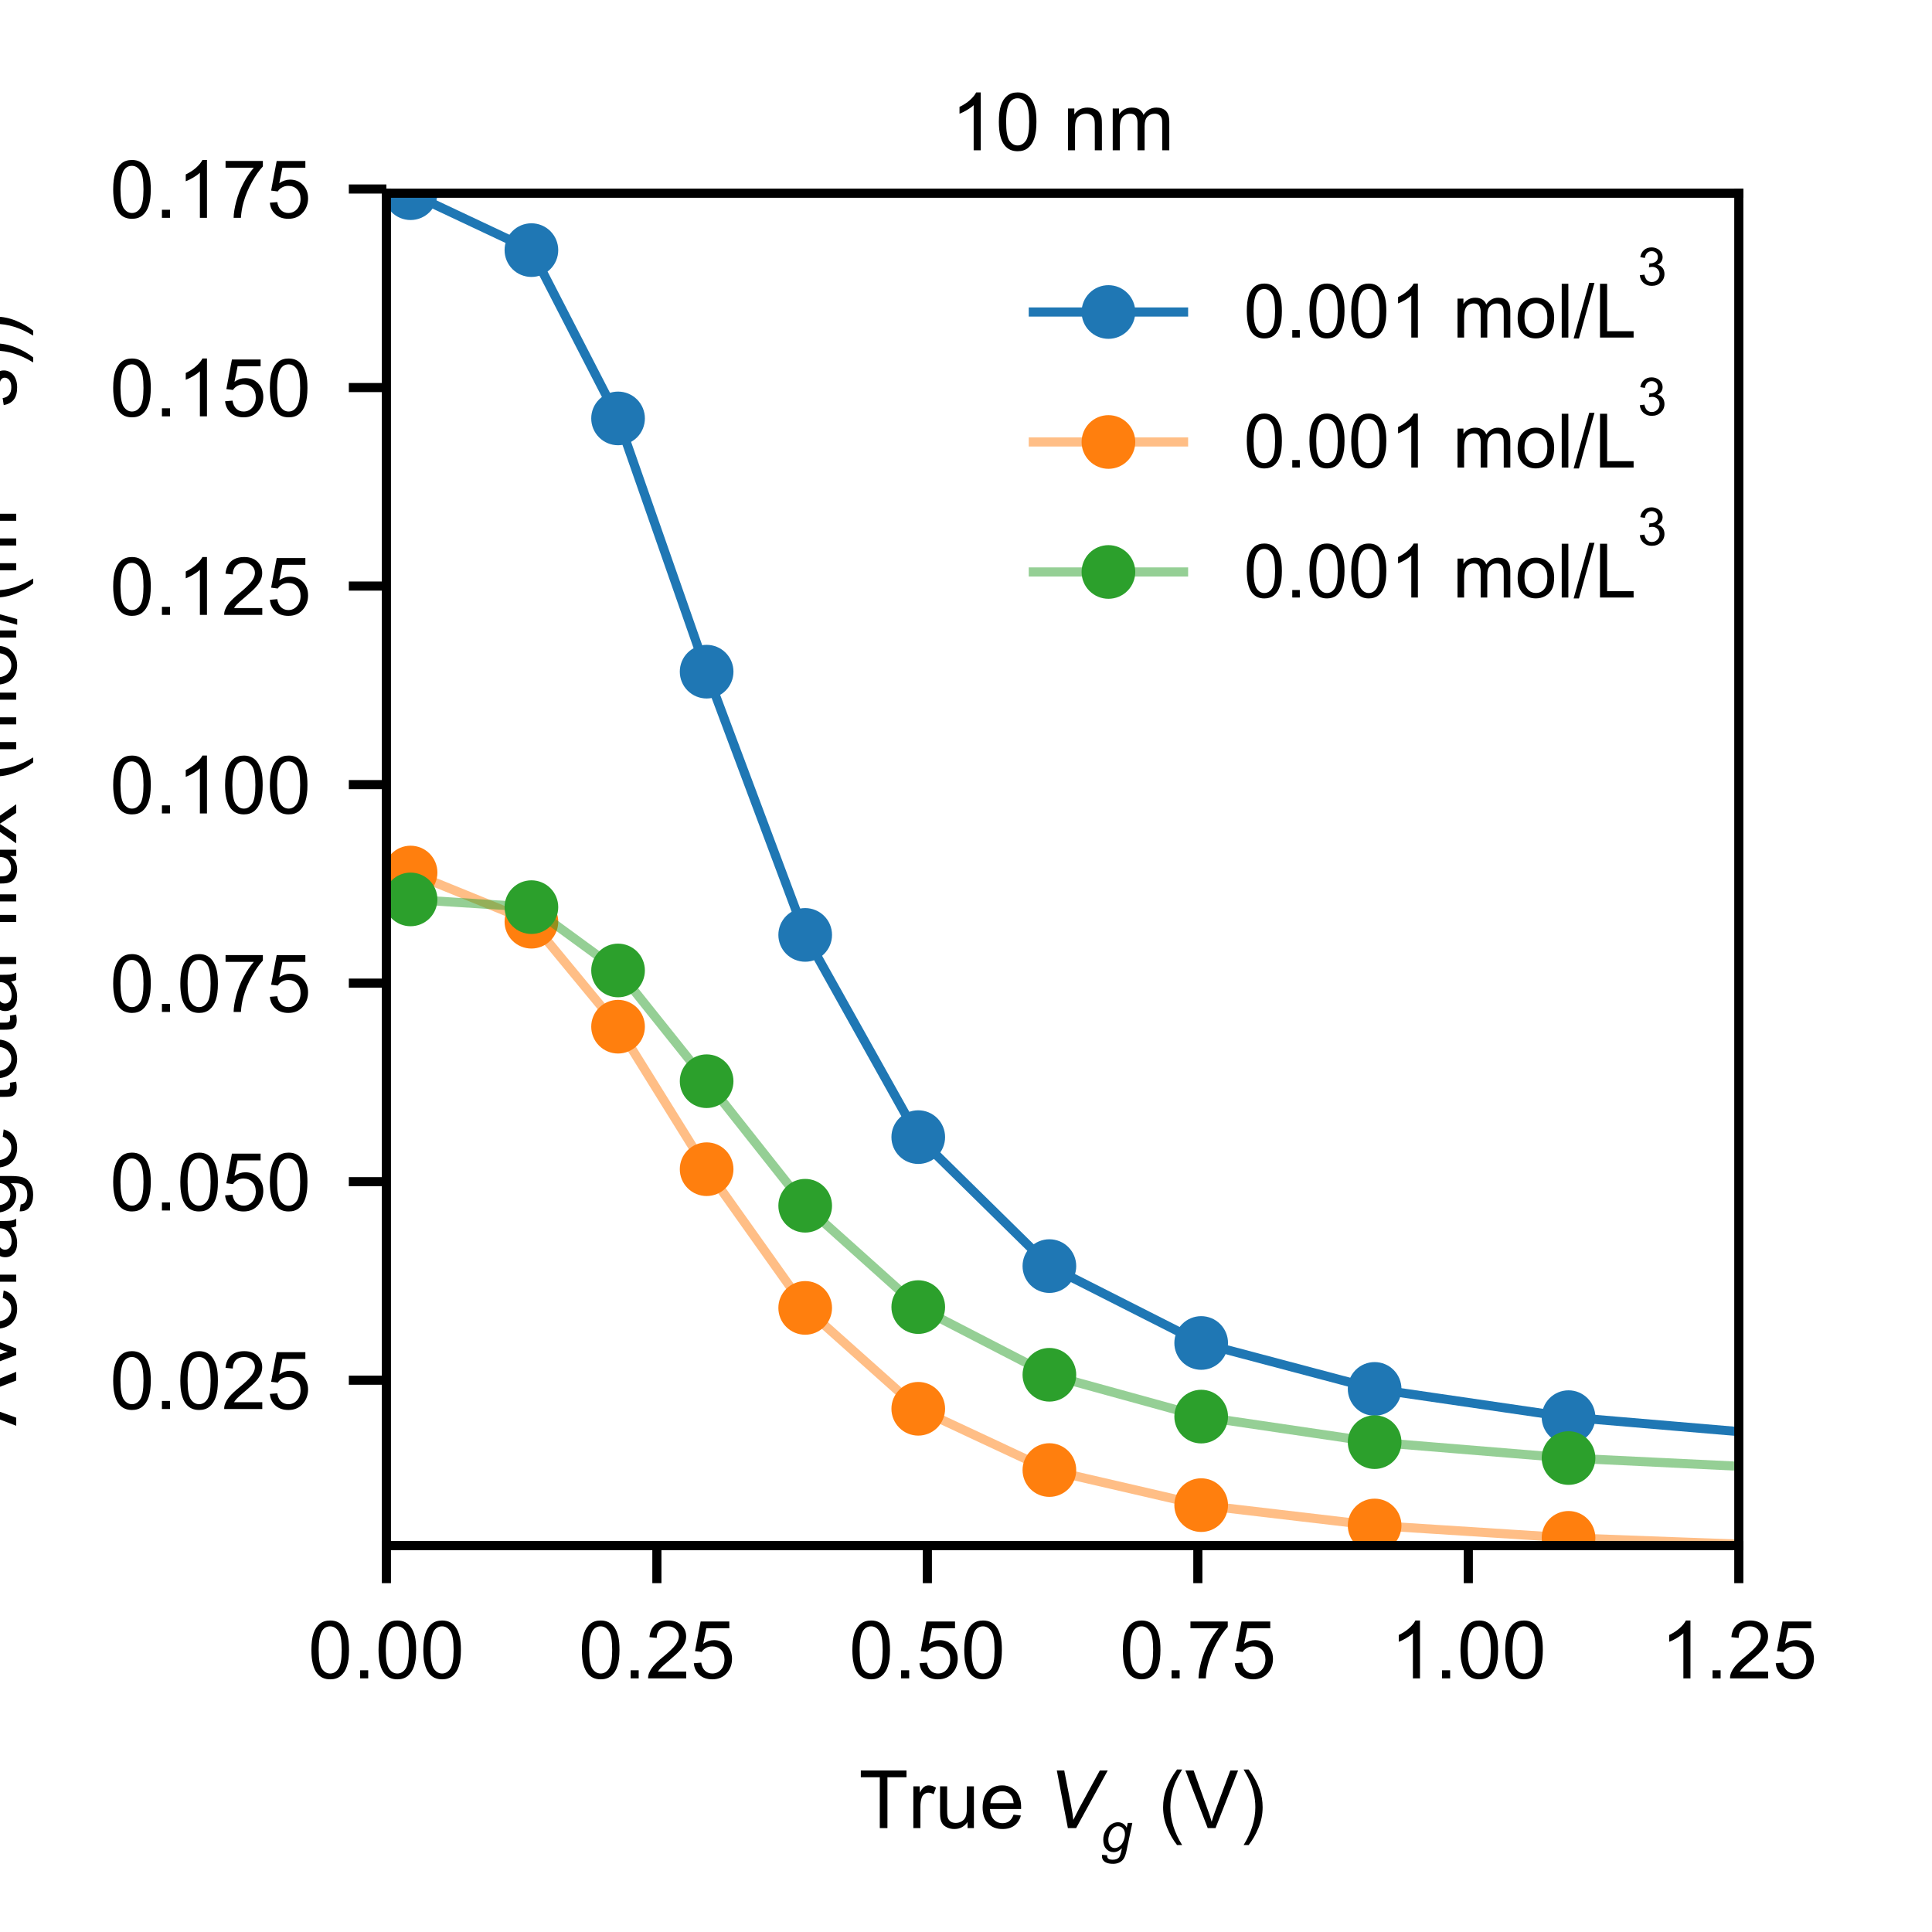<?xml version="1.0" encoding="utf-8" standalone="no"?>
<!DOCTYPE svg PUBLIC "-//W3C//DTD SVG 1.1//EN"
  "http://www.w3.org/Graphics/SVG/1.1/DTD/svg11.dtd">
<!-- Created with matplotlib (http://matplotlib.org/) -->
<svg height="180pt" version="1.1" viewBox="0 0 180 180" width="180pt" xmlns="http://www.w3.org/2000/svg" xmlns:xlink="http://www.w3.org/1999/xlink">
 <defs>
  <style type="text/css">
*{stroke-linecap:butt;stroke-linejoin:round;}
  </style>
 </defs>
 <g id="figure_1">
  <g id="patch_1">
   <path d="M 0 180 
L 180 180 
L 180 0 
L 0 0 
z
" style="fill:none;"/>
  </g>
  <g id="axes_1">
   <g id="patch_2">
    <path d="M 36 144 
L 162 144 
L 162 18 
L 36 18 
z
" style="fill:none;"/>
   </g>
   <g id="matplotlib.axis_1">
    <g id="xtick_1">
     <g id="line2d_1">
      <defs>
       <path d="M 0 0 
L 0 3.5 
" id="md419fd618d" style="stroke:#000000;stroke-width:0.85;"/>
      </defs>
      <g>
       <use style="stroke:#000000;stroke-width:0.85;" x="36" xlink:href="#md419fd618d" y="144"/>
      </g>
     </g>
     <g id="text_1">
      <!-- 0.00 -->
      <defs>
       <path d="M 4.156 35.297 
Q 4.156 48 6.766 55.734 
Q 9.375 63.484 14.516 67.672 
Q 19.672 71.875 27.484 71.875 
Q 33.25 71.875 37.594 69.547 
Q 41.938 67.234 44.766 62.859 
Q 47.609 58.5 49.219 52.219 
Q 50.828 45.953 50.828 35.297 
Q 50.828 22.703 48.234 14.969 
Q 45.656 7.234 40.5 3 
Q 35.359 -1.219 27.484 -1.219 
Q 17.141 -1.219 11.234 6.203 
Q 4.156 15.141 4.156 35.297 
M 13.188 35.297 
Q 13.188 17.672 17.312 11.828 
Q 21.438 6 27.484 6 
Q 33.547 6 37.672 11.859 
Q 41.797 17.719 41.797 35.297 
Q 41.797 52.984 37.672 58.781 
Q 33.547 64.594 27.391 64.594 
Q 21.344 64.594 17.719 59.469 
Q 13.188 52.938 13.188 35.297 
" id="ArialMT-30"/>
       <path d="M 9.078 0 
L 9.078 10.016 
L 19.094 10.016 
L 19.094 0 
z
" id="ArialMT-2e"/>
      </defs>
      <g transform="translate(28.702 156.368)scale(0.075 -0.075)">
       <use xlink:href="#ArialMT-30"/>
       <use x="55.615" xlink:href="#ArialMT-2e"/>
       <use x="83.398" xlink:href="#ArialMT-30"/>
       <use x="139.014" xlink:href="#ArialMT-30"/>
      </g>
     </g>
    </g>
    <g id="xtick_2">
     <g id="line2d_2">
      <g>
       <use style="stroke:#000000;stroke-width:0.85;" x="61.2" xlink:href="#md419fd618d" y="144"/>
      </g>
     </g>
     <g id="text_2">
      <!-- 0.25 -->
      <defs>
       <path d="M 50.344 8.453 
L 50.344 0 
L 3.031 0 
Q 2.938 3.172 4.047 6.109 
Q 5.859 10.938 9.828 15.625 
Q 13.812 20.312 21.344 26.469 
Q 33.016 36.031 37.109 41.625 
Q 41.219 47.219 41.219 52.203 
Q 41.219 57.422 37.469 61 
Q 33.734 64.594 27.734 64.594 
Q 21.391 64.594 17.578 60.781 
Q 13.766 56.984 13.719 50.25 
L 4.688 51.172 
Q 5.609 61.281 11.656 66.578 
Q 17.719 71.875 27.938 71.875 
Q 38.234 71.875 44.234 66.156 
Q 50.25 60.453 50.25 52 
Q 50.25 47.703 48.484 43.547 
Q 46.734 39.406 42.656 34.812 
Q 38.578 30.219 29.109 22.219 
Q 21.188 15.578 18.938 13.203 
Q 16.703 10.844 15.234 8.453 
z
" id="ArialMT-32"/>
       <path d="M 4.156 18.75 
L 13.375 19.531 
Q 14.406 12.797 18.141 9.391 
Q 21.875 6 27.156 6 
Q 33.5 6 37.891 10.781 
Q 42.281 15.578 42.281 23.484 
Q 42.281 31 38.062 35.344 
Q 33.844 39.703 27 39.703 
Q 22.75 39.703 19.328 37.766 
Q 15.922 35.844 13.969 32.766 
L 5.719 33.844 
L 12.641 70.609 
L 48.25 70.609 
L 48.25 62.203 
L 19.672 62.203 
L 15.828 42.969 
Q 22.266 47.469 29.344 47.469 
Q 38.719 47.469 45.156 40.969 
Q 51.609 34.469 51.609 24.266 
Q 51.609 14.547 45.953 7.469 
Q 39.062 -1.219 27.156 -1.219 
Q 17.391 -1.219 11.203 4.25 
Q 5.031 9.719 4.156 18.75 
" id="ArialMT-35"/>
      </defs>
      <g transform="translate(53.902 156.368)scale(0.075 -0.075)">
       <use xlink:href="#ArialMT-30"/>
       <use x="55.615" xlink:href="#ArialMT-2e"/>
       <use x="83.398" xlink:href="#ArialMT-32"/>
       <use x="139.014" xlink:href="#ArialMT-35"/>
      </g>
     </g>
    </g>
    <g id="xtick_3">
     <g id="line2d_3">
      <g>
       <use style="stroke:#000000;stroke-width:0.85;" x="86.4" xlink:href="#md419fd618d" y="144"/>
      </g>
     </g>
     <g id="text_3">
      <!-- 0.50 -->
      <g transform="translate(79.102 156.368)scale(0.075 -0.075)">
       <use xlink:href="#ArialMT-30"/>
       <use x="55.615" xlink:href="#ArialMT-2e"/>
       <use x="83.398" xlink:href="#ArialMT-35"/>
       <use x="139.014" xlink:href="#ArialMT-30"/>
      </g>
     </g>
    </g>
    <g id="xtick_4">
     <g id="line2d_4">
      <g>
       <use style="stroke:#000000;stroke-width:0.85;" x="111.6" xlink:href="#md419fd618d" y="144"/>
      </g>
     </g>
     <g id="text_4">
      <!-- 0.75 -->
      <defs>
       <path d="M 4.734 62.203 
L 4.734 70.656 
L 51.078 70.656 
L 51.078 63.812 
Q 44.234 56.547 37.516 44.484 
Q 30.812 32.422 27.156 19.672 
Q 24.516 10.688 23.781 0 
L 14.75 0 
Q 14.891 8.453 18.062 20.406 
Q 21.234 32.375 27.172 43.484 
Q 33.109 54.594 39.797 62.203 
z
" id="ArialMT-37"/>
      </defs>
      <g transform="translate(104.302 156.368)scale(0.075 -0.075)">
       <use xlink:href="#ArialMT-30"/>
       <use x="55.615" xlink:href="#ArialMT-2e"/>
       <use x="83.398" xlink:href="#ArialMT-37"/>
       <use x="139.014" xlink:href="#ArialMT-35"/>
      </g>
     </g>
    </g>
    <g id="xtick_5">
     <g id="line2d_5">
      <g>
       <use style="stroke:#000000;stroke-width:0.85;" x="136.8" xlink:href="#md419fd618d" y="144"/>
      </g>
     </g>
     <g id="text_5">
      <!-- 1.00 -->
      <defs>
       <path d="M 37.25 0 
L 28.469 0 
L 28.469 56 
Q 25.297 52.984 20.141 49.953 
Q 14.984 46.922 10.891 45.406 
L 10.891 53.906 
Q 18.266 57.375 23.781 62.297 
Q 29.297 67.234 31.594 71.875 
L 37.25 71.875 
z
" id="ArialMT-31"/>
      </defs>
      <g transform="translate(129.502 156.368)scale(0.075 -0.075)">
       <use xlink:href="#ArialMT-31"/>
       <use x="55.615" xlink:href="#ArialMT-2e"/>
       <use x="83.398" xlink:href="#ArialMT-30"/>
       <use x="139.014" xlink:href="#ArialMT-30"/>
      </g>
     </g>
    </g>
    <g id="xtick_6">
     <g id="line2d_6">
      <g>
       <use style="stroke:#000000;stroke-width:0.85;" x="162" xlink:href="#md419fd618d" y="144"/>
      </g>
     </g>
     <g id="text_6">
      <!-- 1.25 -->
      <g transform="translate(154.702 156.368)scale(0.075 -0.075)">
       <use xlink:href="#ArialMT-31"/>
       <use x="55.615" xlink:href="#ArialMT-2e"/>
       <use x="83.398" xlink:href="#ArialMT-32"/>
       <use x="139.014" xlink:href="#ArialMT-35"/>
      </g>
     </g>
    </g>
    <g id="text_7">
     <!-- True $V_{g}$ (V) -->
     <defs>
      <path d="M 25.922 0 
L 25.922 63.141 
L 2.344 63.141 
L 2.344 71.578 
L 59.078 71.578 
L 59.078 63.141 
L 35.406 63.141 
L 35.406 0 
z
" id="ArialMT-54"/>
      <path d="M 6.5 0 
L 6.5 51.859 
L 14.406 51.859 
L 14.406 44 
Q 17.438 49.516 20 51.266 
Q 22.562 53.031 25.641 53.031 
Q 30.078 53.031 34.672 50.203 
L 31.641 42.047 
Q 28.422 43.953 25.203 43.953 
Q 22.312 43.953 20.016 42.219 
Q 17.719 40.484 16.75 37.406 
Q 15.281 32.719 15.281 27.156 
L 15.281 0 
z
" id="ArialMT-72"/>
      <path d="M 40.578 0 
L 40.578 7.625 
Q 34.516 -1.172 24.125 -1.172 
Q 19.531 -1.172 15.547 0.578 
Q 11.578 2.344 9.641 5 
Q 7.719 7.672 6.938 11.531 
Q 6.391 14.109 6.391 19.734 
L 6.391 51.859 
L 15.188 51.859 
L 15.188 23.094 
Q 15.188 16.219 15.719 13.812 
Q 16.547 10.359 19.234 8.375 
Q 21.922 6.391 25.875 6.391 
Q 29.828 6.391 33.297 8.422 
Q 36.766 10.453 38.203 13.938 
Q 39.656 17.438 39.656 24.078 
L 39.656 51.859 
L 48.438 51.859 
L 48.438 0 
z
" id="ArialMT-75"/>
      <path d="M 42.094 16.703 
L 51.172 15.578 
Q 49.031 7.625 43.219 3.219 
Q 37.406 -1.172 28.375 -1.172 
Q 17 -1.172 10.328 5.828 
Q 3.656 12.844 3.656 25.484 
Q 3.656 38.578 10.391 45.797 
Q 17.141 53.031 27.875 53.031 
Q 38.281 53.031 44.875 45.953 
Q 51.469 38.875 51.469 26.031 
Q 51.469 25.25 51.422 23.688 
L 12.75 23.688 
Q 13.234 15.141 17.578 10.594 
Q 21.922 6.062 28.422 6.062 
Q 33.25 6.062 36.672 8.594 
Q 40.094 11.141 42.094 16.703 
M 13.234 30.906 
L 42.188 30.906 
Q 41.609 37.453 38.875 40.719 
Q 34.672 45.797 27.984 45.797 
Q 21.922 45.797 17.797 41.75 
Q 13.672 37.703 13.234 30.906 
" id="ArialMT-65"/>
      <path id="ArialMT-20"/>
      <path d="M 26.172 0 
L 12.406 71.578 
L 21.625 71.578 
L 29.938 28.906 
Q 32.234 17.281 32.906 10.156 
Q 37.406 19.344 40.281 24.703 
L 65.828 71.578 
L 75.688 71.578 
L 36.422 0 
z
" id="Arial-ItalicMT-56"/>
      <path d="M 2.828 -4.688 
L 11.766 -5.516 
Q 11.672 -8.547 12.5 -10.062 
Q 13.328 -11.578 15.141 -12.406 
Q 17.531 -13.484 21.344 -13.484 
Q 29.344 -13.484 32.859 -9.328 
Q 35.156 -6.547 37.109 2.781 
L 37.984 6.984 
Q 31.109 0 23.344 0 
Q 15.484 0 10.188 5.781 
Q 4.891 11.578 4.891 22.172 
Q 4.891 30.906 9.062 38.234 
Q 13.234 45.562 18.984 49.297 
Q 24.75 53.031 30.859 53.031 
Q 41.062 53.031 46.578 43.359 
L 48.344 51.859 
L 56.453 51.859 
L 46 1.812 
Q 44.281 -6.453 41.5 -11.062 
Q 38.719 -15.672 33.766 -18.203 
Q 28.812 -20.75 22.312 -20.75 
Q 16.062 -20.75 11.547 -19.141 
Q 7.031 -17.531 4.812 -14.422 
Q 2.594 -11.328 2.594 -7.328 
Q 2.594 -6.109 2.828 -4.688 
M 13.875 22.953 
Q 13.875 17.625 14.891 14.938 
Q 16.359 11.188 19.062 9.203 
Q 21.781 7.234 25.094 7.234 
Q 29.438 7.234 33.734 10.281 
Q 38.031 13.328 40.688 19.719 
Q 43.359 26.125 43.359 31.938 
Q 43.359 38.328 39.812 42.109 
Q 36.281 45.906 31.062 45.906 
Q 27.828 45.906 24.797 44.172 
Q 21.781 42.438 19.156 38.891 
Q 16.547 35.359 15.203 30.422 
Q 13.875 25.484 13.875 22.953 
" id="Arial-ItalicMT-67"/>
      <path d="M 23.391 -21.047 
Q 16.109 -11.859 11.078 0.438 
Q 6.062 12.75 6.062 25.922 
Q 6.062 37.547 9.812 48.188 
Q 14.203 60.547 23.391 72.797 
L 29.688 72.797 
Q 23.781 62.641 21.875 58.297 
Q 18.891 51.562 17.188 44.234 
Q 15.094 35.109 15.094 25.875 
Q 15.094 2.391 29.688 -21.047 
z
" id="ArialMT-28"/>
      <path d="M 28.172 0 
L 0.438 71.578 
L 10.688 71.578 
L 29.297 19.578 
Q 31.547 13.328 33.062 7.859 
Q 34.719 13.719 36.922 19.578 
L 56.25 71.578 
L 65.922 71.578 
L 37.891 0 
z
" id="ArialMT-56"/>
      <path d="M 12.359 -21.047 
L 6.062 -21.047 
Q 20.656 2.391 20.656 25.875 
Q 20.656 35.062 18.562 44.094 
Q 16.891 51.422 13.922 58.156 
Q 12.016 62.547 6.062 72.797 
L 12.359 72.797 
Q 21.531 60.547 25.922 48.188 
Q 29.688 37.547 29.688 25.922 
Q 29.688 12.75 24.625 0.438 
Q 19.578 -11.859 12.359 -21.047 
" id="ArialMT-29"/>
     </defs>
     <g transform="translate(80.025 170.334)scale(0.075 -0.075)">
      <use transform="translate(0 0.203)" xlink:href="#ArialMT-54"/>
      <use transform="translate(61.084 0.203)" xlink:href="#ArialMT-72"/>
      <use transform="translate(94.385 0.203)" xlink:href="#ArialMT-75"/>
      <use transform="translate(150 0.203)" xlink:href="#ArialMT-65"/>
      <use transform="translate(205.615 0.203)" xlink:href="#ArialMT-20"/>
      <use transform="translate(233.398 0.203)" xlink:href="#Arial-ItalicMT-56"/>
      <use transform="translate(300.098 -29.666)scale(0.7)" xlink:href="#Arial-ItalicMT-67"/>
      <use transform="translate(344.006 0.203)" xlink:href="#ArialMT-20"/>
      <use transform="translate(371.79 0.203)" xlink:href="#ArialMT-28"/>
      <use transform="translate(405.09 0.203)" xlink:href="#ArialMT-56"/>
      <use transform="translate(471.79 0.203)" xlink:href="#ArialMT-29"/>
     </g>
    </g>
   </g>
   <g id="matplotlib.axis_2">
    <g id="ytick_1">
     <g id="line2d_7">
      <defs>
       <path d="M 0 0 
L -3.5 0 
" id="m4d0f529302" style="stroke:#000000;stroke-width:0.85;"/>
      </defs>
      <g>
       <use style="stroke:#000000;stroke-width:0.85;" x="36" xlink:href="#m4d0f529302" y="128.591"/>
      </g>
     </g>
     <g id="text_8">
      <!-- 0.025 -->
      <g transform="translate(10.234 131.275)scale(0.075 -0.075)">
       <use xlink:href="#ArialMT-30"/>
       <use x="55.615" xlink:href="#ArialMT-2e"/>
       <use x="83.398" xlink:href="#ArialMT-30"/>
       <use x="139.014" xlink:href="#ArialMT-32"/>
       <use x="194.629" xlink:href="#ArialMT-35"/>
      </g>
     </g>
    </g>
    <g id="ytick_2">
     <g id="line2d_8">
      <g>
       <use style="stroke:#000000;stroke-width:0.85;" x="36" xlink:href="#m4d0f529302" y="110.094"/>
      </g>
     </g>
     <g id="text_9">
      <!-- 0.050 -->
      <g transform="translate(10.234 112.778)scale(0.075 -0.075)">
       <use xlink:href="#ArialMT-30"/>
       <use x="55.615" xlink:href="#ArialMT-2e"/>
       <use x="83.398" xlink:href="#ArialMT-30"/>
       <use x="139.014" xlink:href="#ArialMT-35"/>
       <use x="194.629" xlink:href="#ArialMT-30"/>
      </g>
     </g>
    </g>
    <g id="ytick_3">
     <g id="line2d_9">
      <g>
       <use style="stroke:#000000;stroke-width:0.85;" x="36" xlink:href="#m4d0f529302" y="91.597"/>
      </g>
     </g>
     <g id="text_10">
      <!-- 0.075 -->
      <g transform="translate(10.234 94.281)scale(0.075 -0.075)">
       <use xlink:href="#ArialMT-30"/>
       <use x="55.615" xlink:href="#ArialMT-2e"/>
       <use x="83.398" xlink:href="#ArialMT-30"/>
       <use x="139.014" xlink:href="#ArialMT-37"/>
       <use x="194.629" xlink:href="#ArialMT-35"/>
      </g>
     </g>
    </g>
    <g id="ytick_4">
     <g id="line2d_10">
      <g>
       <use style="stroke:#000000;stroke-width:0.85;" x="36" xlink:href="#m4d0f529302" y="73.1"/>
      </g>
     </g>
     <g id="text_11">
      <!-- 0.100 -->
      <g transform="translate(10.234 75.785)scale(0.075 -0.075)">
       <use xlink:href="#ArialMT-30"/>
       <use x="55.615" xlink:href="#ArialMT-2e"/>
       <use x="83.398" xlink:href="#ArialMT-31"/>
       <use x="139.014" xlink:href="#ArialMT-30"/>
       <use x="194.629" xlink:href="#ArialMT-30"/>
      </g>
     </g>
    </g>
    <g id="ytick_5">
     <g id="line2d_11">
      <g>
       <use style="stroke:#000000;stroke-width:0.85;" x="36" xlink:href="#m4d0f529302" y="54.604"/>
      </g>
     </g>
     <g id="text_12">
      <!-- 0.125 -->
      <g transform="translate(10.234 57.288)scale(0.075 -0.075)">
       <use xlink:href="#ArialMT-30"/>
       <use x="55.615" xlink:href="#ArialMT-2e"/>
       <use x="83.398" xlink:href="#ArialMT-31"/>
       <use x="139.014" xlink:href="#ArialMT-32"/>
       <use x="194.629" xlink:href="#ArialMT-35"/>
      </g>
     </g>
    </g>
    <g id="ytick_6">
     <g id="line2d_12">
      <g>
       <use style="stroke:#000000;stroke-width:0.85;" x="36" xlink:href="#m4d0f529302" y="36.107"/>
      </g>
     </g>
     <g id="text_13">
      <!-- 0.150 -->
      <g transform="translate(10.234 38.791)scale(0.075 -0.075)">
       <use xlink:href="#ArialMT-30"/>
       <use x="55.615" xlink:href="#ArialMT-2e"/>
       <use x="83.398" xlink:href="#ArialMT-31"/>
       <use x="139.014" xlink:href="#ArialMT-35"/>
       <use x="194.629" xlink:href="#ArialMT-30"/>
      </g>
     </g>
    </g>
    <g id="ytick_7">
     <g id="line2d_13">
      <g>
       <use style="stroke:#000000;stroke-width:0.85;" x="36" xlink:href="#m4d0f529302" y="17.61"/>
      </g>
     </g>
     <g id="text_14">
      <!-- 0.175 -->
      <g transform="translate(10.234 20.294)scale(0.075 -0.075)">
       <use xlink:href="#ArialMT-30"/>
       <use x="55.615" xlink:href="#ArialMT-2e"/>
       <use x="83.398" xlink:href="#ArialMT-31"/>
       <use x="139.014" xlink:href="#ArialMT-37"/>
       <use x="194.629" xlink:href="#ArialMT-35"/>
      </g>
     </g>
    </g>
    <g id="text_15">
     <!-- Average total flux (mol/(m$^{-2}$*s)) -->
     <defs>
      <path d="M -0.141 0 
L 27.344 71.578 
L 37.547 71.578 
L 66.844 0 
L 56.062 0 
L 47.703 21.688 
L 17.781 21.688 
L 9.906 0 
z
M 20.516 29.391 
L 44.781 29.391 
L 37.312 49.219 
Q 33.891 58.25 32.234 64.062 
Q 30.859 57.172 28.375 50.391 
z
" id="ArialMT-41"/>
      <path d="M 21 0 
L 1.266 51.859 
L 10.547 51.859 
L 21.688 20.797 
Q 23.484 15.766 25 10.359 
Q 26.172 14.453 28.266 20.219 
L 39.797 51.859 
L 48.828 51.859 
L 29.203 0 
z
" id="ArialMT-76"/>
      <path d="M 40.438 6.391 
Q 35.547 2.25 31.031 0.531 
Q 26.516 -1.172 21.344 -1.172 
Q 12.797 -1.172 8.203 3 
Q 3.609 7.172 3.609 13.672 
Q 3.609 17.484 5.344 20.625 
Q 7.078 23.781 9.891 25.688 
Q 12.703 27.594 16.219 28.562 
Q 18.797 29.25 24.031 29.891 
Q 34.672 31.156 39.703 32.906 
Q 39.75 34.719 39.75 35.203 
Q 39.75 40.578 37.25 42.781 
Q 33.891 45.75 27.25 45.75 
Q 21.047 45.75 18.094 43.578 
Q 15.141 41.406 13.719 35.891 
L 5.125 37.062 
Q 6.297 42.578 8.984 45.969 
Q 11.672 49.359 16.75 51.188 
Q 21.828 53.031 28.516 53.031 
Q 35.156 53.031 39.297 51.469 
Q 43.453 49.906 45.406 47.531 
Q 47.359 45.172 48.141 41.547 
Q 48.578 39.312 48.578 33.453 
L 48.578 21.734 
Q 48.578 9.469 49.141 6.219 
Q 49.703 2.984 51.375 0 
L 42.188 0 
Q 40.828 2.734 40.438 6.391 
M 39.703 26.031 
Q 34.906 24.078 25.344 22.703 
Q 19.922 21.922 17.672 20.938 
Q 15.438 19.969 14.203 18.094 
Q 12.984 16.219 12.984 13.922 
Q 12.984 10.406 15.641 8.062 
Q 18.312 5.719 23.438 5.719 
Q 28.516 5.719 32.469 7.938 
Q 36.422 10.156 38.281 14.016 
Q 39.703 17 39.703 22.797 
z
" id="ArialMT-61"/>
      <path d="M 4.984 -4.297 
L 13.531 -5.562 
Q 14.062 -9.516 16.5 -11.328 
Q 19.781 -13.766 25.438 -13.766 
Q 31.547 -13.766 34.859 -11.328 
Q 38.188 -8.891 39.359 -4.5 
Q 40.047 -1.812 39.984 6.781 
Q 34.234 0 25.641 0 
Q 14.938 0 9.078 7.719 
Q 3.219 15.438 3.219 26.219 
Q 3.219 33.641 5.906 39.906 
Q 8.594 46.188 13.688 49.609 
Q 18.797 53.031 25.688 53.031 
Q 34.859 53.031 40.828 45.609 
L 40.828 51.859 
L 48.922 51.859 
L 48.922 7.031 
Q 48.922 -5.078 46.453 -10.125 
Q 44 -15.188 38.641 -18.109 
Q 33.297 -21.047 25.484 -21.047 
Q 16.219 -21.047 10.5 -16.875 
Q 4.781 -12.703 4.984 -4.297 
M 12.25 26.859 
Q 12.25 16.656 16.297 11.969 
Q 20.359 7.281 26.469 7.281 
Q 32.516 7.281 36.609 11.938 
Q 40.719 16.609 40.719 26.562 
Q 40.719 36.078 36.5 40.906 
Q 32.281 45.75 26.312 45.75 
Q 20.453 45.75 16.344 40.984 
Q 12.25 36.234 12.25 26.859 
" id="ArialMT-67"/>
      <path d="M 25.781 7.859 
L 27.047 0.094 
Q 23.344 -0.688 20.406 -0.688 
Q 15.625 -0.688 12.984 0.828 
Q 10.359 2.344 9.281 4.812 
Q 8.203 7.281 8.203 15.188 
L 8.203 45.016 
L 1.766 45.016 
L 1.766 51.859 
L 8.203 51.859 
L 8.203 64.703 
L 16.938 69.969 
L 16.938 51.859 
L 25.781 51.859 
L 25.781 45.016 
L 16.938 45.016 
L 16.938 14.703 
Q 16.938 10.938 17.406 9.859 
Q 17.875 8.797 18.922 8.156 
Q 19.969 7.516 21.922 7.516 
Q 23.391 7.516 25.781 7.859 
" id="ArialMT-74"/>
      <path d="M 3.328 25.922 
Q 3.328 40.328 11.328 47.266 
Q 18.016 53.031 27.641 53.031 
Q 38.328 53.031 45.109 46.016 
Q 51.906 39.016 51.906 26.656 
Q 51.906 16.656 48.906 10.906 
Q 45.906 5.172 40.156 2 
Q 34.422 -1.172 27.641 -1.172 
Q 16.75 -1.172 10.031 5.812 
Q 3.328 12.797 3.328 25.922 
M 12.359 25.922 
Q 12.359 15.969 16.703 11.016 
Q 21.047 6.062 27.641 6.062 
Q 34.188 6.062 38.531 11.031 
Q 42.875 16.016 42.875 26.219 
Q 42.875 35.844 38.5 40.797 
Q 34.125 45.75 27.641 45.75 
Q 21.047 45.75 16.703 40.812 
Q 12.359 35.891 12.359 25.922 
" id="ArialMT-6f"/>
      <path d="M 6.391 0 
L 6.391 71.578 
L 15.188 71.578 
L 15.188 0 
z
" id="ArialMT-6c"/>
      <path d="M 8.688 0 
L 8.688 45.016 
L 0.922 45.016 
L 0.922 51.859 
L 8.688 51.859 
L 8.688 57.375 
Q 8.688 62.594 9.625 65.141 
Q 10.891 68.562 14.078 70.672 
Q 17.281 72.797 23.047 72.797 
Q 26.766 72.797 31.25 71.922 
L 29.938 64.266 
Q 27.203 64.75 24.75 64.75 
Q 20.75 64.75 19.094 63.031 
Q 17.438 61.328 17.438 56.641 
L 17.438 51.859 
L 27.547 51.859 
L 27.547 45.016 
L 17.438 45.016 
L 17.438 0 
z
" id="ArialMT-66"/>
      <path d="M 0.734 0 
L 19.672 26.953 
L 2.156 51.859 
L 13.141 51.859 
L 21.094 39.703 
Q 23.344 36.234 24.703 33.891 
Q 26.859 37.109 28.656 39.594 
L 37.406 51.859 
L 47.906 51.859 
L 29.984 27.438 
L 49.266 0 
L 38.484 0 
L 27.828 16.109 
L 25 20.453 
L 11.375 0 
z
" id="ArialMT-78"/>
      <path d="M 6.594 0 
L 6.594 51.859 
L 14.453 51.859 
L 14.453 44.578 
Q 16.891 48.391 20.938 50.703 
Q 25 53.031 30.172 53.031 
Q 35.938 53.031 39.625 50.641 
Q 43.312 48.25 44.828 43.953 
Q 50.984 53.031 60.844 53.031 
Q 68.562 53.031 72.703 48.75 
Q 76.859 44.484 76.859 35.594 
L 76.859 0 
L 68.109 0 
L 68.109 32.672 
Q 68.109 37.938 67.25 40.25 
Q 66.406 42.578 64.156 43.984 
Q 61.922 45.406 58.891 45.406 
Q 53.422 45.406 49.797 41.766 
Q 46.188 38.141 46.188 30.125 
L 46.188 0 
L 37.406 0 
L 37.406 33.688 
Q 37.406 39.547 35.25 42.469 
Q 33.109 45.406 28.219 45.406 
Q 24.516 45.406 21.359 43.453 
Q 18.219 41.5 16.797 37.734 
Q 15.375 33.984 15.375 26.906 
L 15.375 0 
z
" id="ArialMT-6d"/>
      <path d="M 0 -1.219 
L 20.75 72.797 
L 27.781 72.797 
L 7.078 -1.219 
z
" id="ArialMT-2f"/>
      <path d="M 52.828 31.203 
L 5.562 31.203 
L 5.562 39.406 
L 52.828 39.406 
z
" id="ArialMT-2212"/>
      <path d="M 3.125 58.453 
L 5.375 65.375 
Q 13.141 62.641 16.656 60.641 
Q 15.719 69.484 15.672 72.797 
L 22.75 72.797 
Q 22.609 67.969 21.625 60.688 
Q 26.656 63.234 33.156 65.375 
L 35.406 58.453 
Q 29.203 56.391 23.25 55.719 
Q 26.219 53.125 31.641 46.484 
L 25.781 42.328 
Q 22.953 46.188 19.094 52.828 
Q 15.484 45.953 12.75 42.328 
L 6.984 46.484 
Q 12.641 53.469 15.094 55.719 
Q 8.797 56.938 3.125 58.453 
" id="ArialMT-2a"/>
      <path d="M 3.078 15.484 
L 11.766 16.844 
Q 12.5 11.625 15.844 8.844 
Q 19.188 6.062 25.203 6.062 
Q 31.25 6.062 34.172 8.516 
Q 37.109 10.984 37.109 14.312 
Q 37.109 17.281 34.516 19 
Q 32.719 20.172 25.531 21.969 
Q 15.875 24.422 12.141 26.203 
Q 8.406 27.984 6.469 31.125 
Q 4.547 34.281 4.547 38.094 
Q 4.547 41.547 6.125 44.5 
Q 7.719 47.469 10.453 49.422 
Q 12.5 50.922 16.031 51.969 
Q 19.578 53.031 23.641 53.031 
Q 29.734 53.031 34.344 51.266 
Q 38.969 49.516 41.156 46.5 
Q 43.359 43.5 44.188 38.484 
L 35.594 37.312 
Q 35.016 41.312 32.203 43.547 
Q 29.391 45.797 24.266 45.797 
Q 18.219 45.797 15.625 43.797 
Q 13.031 41.797 13.031 39.109 
Q 13.031 37.406 14.109 36.031 
Q 15.188 34.625 17.484 33.688 
Q 18.797 33.203 25.25 31.453 
Q 34.578 28.953 38.25 27.359 
Q 41.938 25.781 44.031 22.75 
Q 46.141 19.734 46.141 15.234 
Q 46.141 10.844 43.578 6.953 
Q 41.016 3.078 36.172 0.953 
Q 31.344 -1.172 25.25 -1.172 
Q 15.141 -1.172 9.844 3.031 
Q 4.547 7.234 3.078 15.484 
" id="ArialMT-73"/>
     </defs>
     <g transform="translate(1.584 132.825)rotate(-90)scale(0.075 -0.075)">
      <use transform="translate(0 0.994)" xlink:href="#ArialMT-41"/>
      <use transform="translate(66.699 0.994)" xlink:href="#ArialMT-76"/>
      <use transform="translate(116.699 0.994)" xlink:href="#ArialMT-65"/>
      <use transform="translate(172.314 0.994)" xlink:href="#ArialMT-72"/>
      <use transform="translate(205.615 0.994)" xlink:href="#ArialMT-61"/>
      <use transform="translate(261.23 0.994)" xlink:href="#ArialMT-67"/>
      <use transform="translate(316.846 0.994)" xlink:href="#ArialMT-65"/>
      <use transform="translate(372.461 0.994)" xlink:href="#ArialMT-20"/>
      <use transform="translate(400.244 0.994)" xlink:href="#ArialMT-74"/>
      <use transform="translate(428.027 0.994)" xlink:href="#ArialMT-6f"/>
      <use transform="translate(483.643 0.994)" xlink:href="#ArialMT-74"/>
      <use transform="translate(511.426 0.994)" xlink:href="#ArialMT-61"/>
      <use transform="translate(567.041 0.994)" xlink:href="#ArialMT-6c"/>
      <use transform="translate(589.258 0.994)" xlink:href="#ArialMT-20"/>
      <use transform="translate(617.041 0.994)" xlink:href="#ArialMT-66"/>
      <use transform="translate(644.824 0.994)" xlink:href="#ArialMT-6c"/>
      <use transform="translate(667.041 0.994)" xlink:href="#ArialMT-75"/>
      <use transform="translate(722.656 0.994)" xlink:href="#ArialMT-78"/>
      <use transform="translate(772.656 0.994)" xlink:href="#ArialMT-20"/>
      <use transform="translate(800.439 0.994)" xlink:href="#ArialMT-28"/>
      <use transform="translate(833.74 0.994)" xlink:href="#ArialMT-6d"/>
      <use transform="translate(917.041 0.994)" xlink:href="#ArialMT-6f"/>
      <use transform="translate(972.656 0.994)" xlink:href="#ArialMT-6c"/>
      <use transform="translate(994.873 0.994)" xlink:href="#ArialMT-2f"/>
      <use transform="translate(1022.656 0.994)" xlink:href="#ArialMT-28"/>
      <use transform="translate(1055.957 0.994)" xlink:href="#ArialMT-6d"/>
      <use transform="translate(1141 70.688)scale(0.7)" xlink:href="#ArialMT-2212"/>
      <use transform="translate(1181.879 70.688)scale(0.7)" xlink:href="#ArialMT-32"/>
      <use transform="translate(1225.788 0.994)" xlink:href="#ArialMT-2a"/>
      <use transform="translate(1264.704 0.994)" xlink:href="#ArialMT-73"/>
      <use transform="translate(1314.704 0.994)" xlink:href="#ArialMT-29"/>
      <use transform="translate(1348.005 0.994)" xlink:href="#ArialMT-29"/>
     </g>
    </g>
   </g>
   <g id="line2d_14">
    <path clip-path="url(#p9097f07c70)" d="M 38.252 18 
L 49.51 23.303 
L 57.583 38.983 
L 65.835 62.578 
L 75.018 87.104 
L 85.552 105.943 
L 97.769 117.959 
L 111.911 125.123 
L 128.071 129.401 
L 146.137 132.033 
L 165.796 133.701 
" style="fill:none;stroke:#1f77b4;stroke-linecap:square;stroke-width:0.85;"/>
    <defs>
     <path d="M 0 2.5 
C 0.663 2.5 1.299 2.237 1.768 1.768 
C 2.237 1.299 2.5 0.663 2.5 0 
C 2.5 -0.663 2.237 -1.299 1.768 -1.768 
C 1.299 -2.237 0.663 -2.5 0 -2.5 
C -0.663 -2.5 -1.299 -2.237 -1.768 -1.768 
C -2.237 -1.299 -2.5 -0.663 -2.5 0 
C -2.5 0.663 -2.237 1.299 -1.768 1.768 
C -1.299 2.237 -0.663 2.5 0 2.5 
z
" id="mc7792f9e1e"/>
    </defs>
    <g clip-path="url(#p9097f07c70)">
     <use style="fill:#1f77b4;" x="38.252" xlink:href="#mc7792f9e1e" y="18"/>
     <use style="fill:#1f77b4;" x="49.51" xlink:href="#mc7792f9e1e" y="23.303"/>
     <use style="fill:#1f77b4;" x="57.583" xlink:href="#mc7792f9e1e" y="38.983"/>
     <use style="fill:#1f77b4;" x="65.835" xlink:href="#mc7792f9e1e" y="62.578"/>
     <use style="fill:#1f77b4;" x="75.018" xlink:href="#mc7792f9e1e" y="87.104"/>
     <use style="fill:#1f77b4;" x="85.552" xlink:href="#mc7792f9e1e" y="105.943"/>
     <use style="fill:#1f77b4;" x="97.769" xlink:href="#mc7792f9e1e" y="117.959"/>
     <use style="fill:#1f77b4;" x="111.911" xlink:href="#mc7792f9e1e" y="125.123"/>
     <use style="fill:#1f77b4;" x="128.071" xlink:href="#mc7792f9e1e" y="129.401"/>
     <use style="fill:#1f77b4;" x="146.137" xlink:href="#mc7792f9e1e" y="132.033"/>
     <use style="fill:#1f77b4;" x="165.796" xlink:href="#mc7792f9e1e" y="133.701"/>
    </g>
   </g>
   <g id="line2d_15">
    <path clip-path="url(#p9097f07c70)" d="M 38.252 81.292 
L 49.51 85.874 
L 57.583 95.655 
L 65.835 108.932 
L 75.018 121.855 
L 85.552 131.253 
L 97.769 136.961 
L 111.911 140.229 
L 128.071 142.126 
L 146.137 143.277 
L 165.796 144 
" style="fill:none;opacity:0.5;stroke:#ff7f0e;stroke-linecap:square;stroke-width:0.85;"/>
    <defs>
     <path d="M 0 2.5 
C 0.663 2.5 1.299 2.237 1.768 1.768 
C 2.237 1.299 2.5 0.663 2.5 0 
C 2.5 -0.663 2.237 -1.299 1.768 -1.768 
C 1.299 -2.237 0.663 -2.5 0 -2.5 
C -0.663 -2.5 -1.299 -2.237 -1.768 -1.768 
C -2.237 -1.299 -2.5 -0.663 -2.5 0 
C -2.5 0.663 -2.237 1.299 -1.768 1.768 
C -1.299 2.237 -0.663 2.5 0 2.5 
z
" id="m6d3999bf1d"/>
    </defs>
    <g clip-path="url(#p9097f07c70)">
     <use style="fill:#ff7f0e;opacity:0.5;" x="38.252" xlink:href="#m6d3999bf1d" y="81.292"/>
     <use style="fill:#ff7f0e;opacity:0.5;" x="49.51" xlink:href="#m6d3999bf1d" y="85.874"/>
     <use style="fill:#ff7f0e;opacity:0.5;" x="57.583" xlink:href="#m6d3999bf1d" y="95.655"/>
     <use style="fill:#ff7f0e;opacity:0.5;" x="65.835" xlink:href="#m6d3999bf1d" y="108.932"/>
     <use style="fill:#ff7f0e;opacity:0.5;" x="75.018" xlink:href="#m6d3999bf1d" y="121.855"/>
     <use style="fill:#ff7f0e;opacity:0.5;" x="85.552" xlink:href="#m6d3999bf1d" y="131.253"/>
     <use style="fill:#ff7f0e;opacity:0.5;" x="97.769" xlink:href="#m6d3999bf1d" y="136.961"/>
     <use style="fill:#ff7f0e;opacity:0.5;" x="111.911" xlink:href="#m6d3999bf1d" y="140.229"/>
     <use style="fill:#ff7f0e;opacity:0.5;" x="128.071" xlink:href="#m6d3999bf1d" y="142.126"/>
     <use style="fill:#ff7f0e;opacity:0.5;" x="146.137" xlink:href="#m6d3999bf1d" y="143.277"/>
     <use style="fill:#ff7f0e;opacity:0.5;" x="165.796" xlink:href="#m6d3999bf1d" y="144"/>
    </g>
   </g>
   <g id="line2d_16">
    <path clip-path="url(#p9097f07c70)" d="M 38.252 83.796 
L 49.51 84.517 
L 57.583 90.416 
L 65.835 100.734 
L 75.018 112.336 
L 85.552 121.778 
L 97.769 128.085 
L 111.911 131.981 
L 128.071 134.362 
L 146.137 135.843 
L 165.796 136.789 
" style="fill:none;opacity:0.5;stroke:#2ca02c;stroke-linecap:square;stroke-width:0.85;"/>
    <defs>
     <path d="M 0 2.5 
C 0.663 2.5 1.299 2.237 1.768 1.768 
C 2.237 1.299 2.5 0.663 2.5 0 
C 2.5 -0.663 2.237 -1.299 1.768 -1.768 
C 1.299 -2.237 0.663 -2.5 0 -2.5 
C -0.663 -2.5 -1.299 -2.237 -1.768 -1.768 
C -2.237 -1.299 -2.5 -0.663 -2.5 0 
C -2.5 0.663 -2.237 1.299 -1.768 1.768 
C -1.299 2.237 -0.663 2.5 0 2.5 
z
" id="me87b07dc6a"/>
    </defs>
    <g clip-path="url(#p9097f07c70)">
     <use style="fill:#2ca02c;opacity:0.5;" x="38.252" xlink:href="#me87b07dc6a" y="83.796"/>
     <use style="fill:#2ca02c;opacity:0.5;" x="49.51" xlink:href="#me87b07dc6a" y="84.517"/>
     <use style="fill:#2ca02c;opacity:0.5;" x="57.583" xlink:href="#me87b07dc6a" y="90.416"/>
     <use style="fill:#2ca02c;opacity:0.5;" x="65.835" xlink:href="#me87b07dc6a" y="100.734"/>
     <use style="fill:#2ca02c;opacity:0.5;" x="75.018" xlink:href="#me87b07dc6a" y="112.336"/>
     <use style="fill:#2ca02c;opacity:0.5;" x="85.552" xlink:href="#me87b07dc6a" y="121.778"/>
     <use style="fill:#2ca02c;opacity:0.5;" x="97.769" xlink:href="#me87b07dc6a" y="128.085"/>
     <use style="fill:#2ca02c;opacity:0.5;" x="111.911" xlink:href="#me87b07dc6a" y="131.981"/>
     <use style="fill:#2ca02c;opacity:0.5;" x="128.071" xlink:href="#me87b07dc6a" y="134.362"/>
     <use style="fill:#2ca02c;opacity:0.5;" x="146.137" xlink:href="#me87b07dc6a" y="135.843"/>
     <use style="fill:#2ca02c;opacity:0.5;" x="165.796" xlink:href="#me87b07dc6a" y="136.789"/>
    </g>
   </g>
   <g id="patch_3">
    <path d="M 36 144 
L 36 18 
" style="fill:none;stroke:#000000;stroke-linecap:square;stroke-linejoin:miter;stroke-width:0.85;"/>
   </g>
   <g id="patch_4">
    <path d="M 162 144 
L 162 18 
" style="fill:none;stroke:#000000;stroke-linecap:square;stroke-linejoin:miter;stroke-width:0.85;"/>
   </g>
   <g id="patch_5">
    <path d="M 36 144 
L 162 144 
" style="fill:none;stroke:#000000;stroke-linecap:square;stroke-linejoin:miter;stroke-width:0.85;"/>
   </g>
   <g id="patch_6">
    <path d="M 36 18 
L 162 18 
" style="fill:none;stroke:#000000;stroke-linecap:square;stroke-linejoin:miter;stroke-width:0.85;"/>
   </g>
   <g id="text_16">
    <!-- 10 nm -->
    <defs>
     <path d="M 6.594 0 
L 6.594 51.859 
L 14.5 51.859 
L 14.5 44.484 
Q 20.219 53.031 31 53.031 
Q 35.688 53.031 39.625 51.344 
Q 43.562 49.656 45.516 46.922 
Q 47.469 44.188 48.25 40.438 
Q 48.734 37.984 48.734 31.891 
L 48.734 0 
L 39.938 0 
L 39.938 31.547 
Q 39.938 36.922 38.906 39.578 
Q 37.891 42.234 35.281 43.812 
Q 32.672 45.406 29.156 45.406 
Q 23.531 45.406 19.453 41.844 
Q 15.375 38.281 15.375 28.328 
L 15.375 0 
z
" id="ArialMT-6e"/>
    </defs>
    <g transform="translate(88.579 14)scale(0.075 -0.075)">
     <use xlink:href="#ArialMT-31"/>
     <use x="55.615" xlink:href="#ArialMT-30"/>
     <use x="111.23" xlink:href="#ArialMT-20"/>
     <use x="139.014" xlink:href="#ArialMT-6e"/>
     <use x="194.629" xlink:href="#ArialMT-6d"/>
    </g>
   </g>
   <g id="legend_1">
    <g id="line2d_17">
     <path d="M 96.27 29.069 
L 110.27 29.069 
" style="fill:none;stroke:#1f77b4;stroke-linecap:square;stroke-width:0.85;"/>
    </g>
    <g id="line2d_18">
     <g>
      <use style="fill:#1f77b4;" x="103.27" xlink:href="#mc7792f9e1e" y="29.069"/>
     </g>
    </g>
    <g id="text_17">
     <!-- 0.001 mol/L$^3$ -->
     <defs>
      <path d="M 7.328 0 
L 7.328 71.578 
L 16.797 71.578 
L 16.797 8.453 
L 52.047 8.453 
L 52.047 0 
z
" id="ArialMT-4c"/>
      <path d="M 4.203 18.891 
L 12.984 20.062 
Q 14.5 12.594 18.141 9.297 
Q 21.781 6 27 6 
Q 33.203 6 37.469 10.297 
Q 41.75 14.594 41.75 20.953 
Q 41.75 27 37.797 30.922 
Q 33.844 34.859 27.734 34.859 
Q 25.25 34.859 21.531 33.891 
L 22.516 41.609 
Q 23.391 41.5 23.922 41.5 
Q 29.547 41.5 34.031 44.422 
Q 38.531 47.359 38.531 53.469 
Q 38.531 58.297 35.25 61.469 
Q 31.984 64.656 26.812 64.656 
Q 21.688 64.656 18.266 61.422 
Q 14.844 58.203 13.875 51.766 
L 5.078 53.328 
Q 6.688 62.156 12.391 67.016 
Q 18.109 71.875 26.609 71.875 
Q 32.469 71.875 37.391 69.359 
Q 42.328 66.844 44.938 62.5 
Q 47.562 58.156 47.562 53.266 
Q 47.562 48.641 45.062 44.828 
Q 42.578 41.016 37.703 38.766 
Q 44.047 37.312 47.562 32.688 
Q 51.078 28.078 51.078 21.141 
Q 51.078 11.766 44.234 5.25 
Q 37.406 -1.266 26.953 -1.266 
Q 17.531 -1.266 11.297 4.344 
Q 5.078 9.969 4.203 18.891 
" id="ArialMT-33"/>
     </defs>
     <g transform="translate(115.87 31.519)scale(0.07 -0.07)">
      <use transform="translate(0 0.994)" xlink:href="#ArialMT-30"/>
      <use transform="translate(55.615 0.994)" xlink:href="#ArialMT-2e"/>
      <use transform="translate(83.398 0.994)" xlink:href="#ArialMT-30"/>
      <use transform="translate(139.014 0.994)" xlink:href="#ArialMT-30"/>
      <use transform="translate(194.629 0.994)" xlink:href="#ArialMT-31"/>
      <use transform="translate(250.244 0.994)" xlink:href="#ArialMT-20"/>
      <use transform="translate(278.027 0.994)" xlink:href="#ArialMT-6d"/>
      <use transform="translate(361.328 0.994)" xlink:href="#ArialMT-6f"/>
      <use transform="translate(416.943 0.994)" xlink:href="#ArialMT-6c"/>
      <use transform="translate(439.16 0.994)" xlink:href="#ArialMT-2f"/>
      <use transform="translate(466.943 0.994)" xlink:href="#ArialMT-4c"/>
      <use transform="translate(524.301 70.688)scale(0.7)" xlink:href="#ArialMT-33"/>
     </g>
    </g>
    <g id="line2d_19">
     <path d="M 96.27 41.179 
L 110.27 41.179 
" style="fill:none;opacity:0.5;stroke:#ff7f0e;stroke-linecap:square;stroke-width:0.85;"/>
    </g>
    <g id="line2d_20">
     <g>
      <use style="fill:#ff7f0e;opacity:0.5;" x="103.27" xlink:href="#m6d3999bf1d" y="41.179"/>
     </g>
    </g>
    <g id="text_18">
     <!-- 0.001 mol/L$^3$ -->
     <g transform="translate(115.87 43.629)scale(0.07 -0.07)">
      <use transform="translate(0 0.994)" xlink:href="#ArialMT-30"/>
      <use transform="translate(55.615 0.994)" xlink:href="#ArialMT-2e"/>
      <use transform="translate(83.398 0.994)" xlink:href="#ArialMT-30"/>
      <use transform="translate(139.014 0.994)" xlink:href="#ArialMT-30"/>
      <use transform="translate(194.629 0.994)" xlink:href="#ArialMT-31"/>
      <use transform="translate(250.244 0.994)" xlink:href="#ArialMT-20"/>
      <use transform="translate(278.027 0.994)" xlink:href="#ArialMT-6d"/>
      <use transform="translate(361.328 0.994)" xlink:href="#ArialMT-6f"/>
      <use transform="translate(416.943 0.994)" xlink:href="#ArialMT-6c"/>
      <use transform="translate(439.16 0.994)" xlink:href="#ArialMT-2f"/>
      <use transform="translate(466.943 0.994)" xlink:href="#ArialMT-4c"/>
      <use transform="translate(524.301 70.688)scale(0.7)" xlink:href="#ArialMT-33"/>
     </g>
    </g>
    <g id="line2d_21">
     <path d="M 96.27 53.289 
L 110.27 53.289 
" style="fill:none;opacity:0.5;stroke:#2ca02c;stroke-linecap:square;stroke-width:0.85;"/>
    </g>
    <g id="line2d_22">
     <g>
      <use style="fill:#2ca02c;opacity:0.5;" x="103.27" xlink:href="#me87b07dc6a" y="53.289"/>
     </g>
    </g>
    <g id="text_19">
     <!-- 0.001 mol/L$^3$ -->
     <g transform="translate(115.87 55.739)scale(0.07 -0.07)">
      <use transform="translate(0 0.994)" xlink:href="#ArialMT-30"/>
      <use transform="translate(55.615 0.994)" xlink:href="#ArialMT-2e"/>
      <use transform="translate(83.398 0.994)" xlink:href="#ArialMT-30"/>
      <use transform="translate(139.014 0.994)" xlink:href="#ArialMT-30"/>
      <use transform="translate(194.629 0.994)" xlink:href="#ArialMT-31"/>
      <use transform="translate(250.244 0.994)" xlink:href="#ArialMT-20"/>
      <use transform="translate(278.027 0.994)" xlink:href="#ArialMT-6d"/>
      <use transform="translate(361.328 0.994)" xlink:href="#ArialMT-6f"/>
      <use transform="translate(416.943 0.994)" xlink:href="#ArialMT-6c"/>
      <use transform="translate(439.16 0.994)" xlink:href="#ArialMT-2f"/>
      <use transform="translate(466.943 0.994)" xlink:href="#ArialMT-4c"/>
      <use transform="translate(524.301 70.688)scale(0.7)" xlink:href="#ArialMT-33"/>
     </g>
    </g>
   </g>
  </g>
 </g>
 <defs>
  <clipPath id="p9097f07c70">
   <rect height="126" width="126" x="36" y="18"/>
  </clipPath>
 </defs>
</svg>
